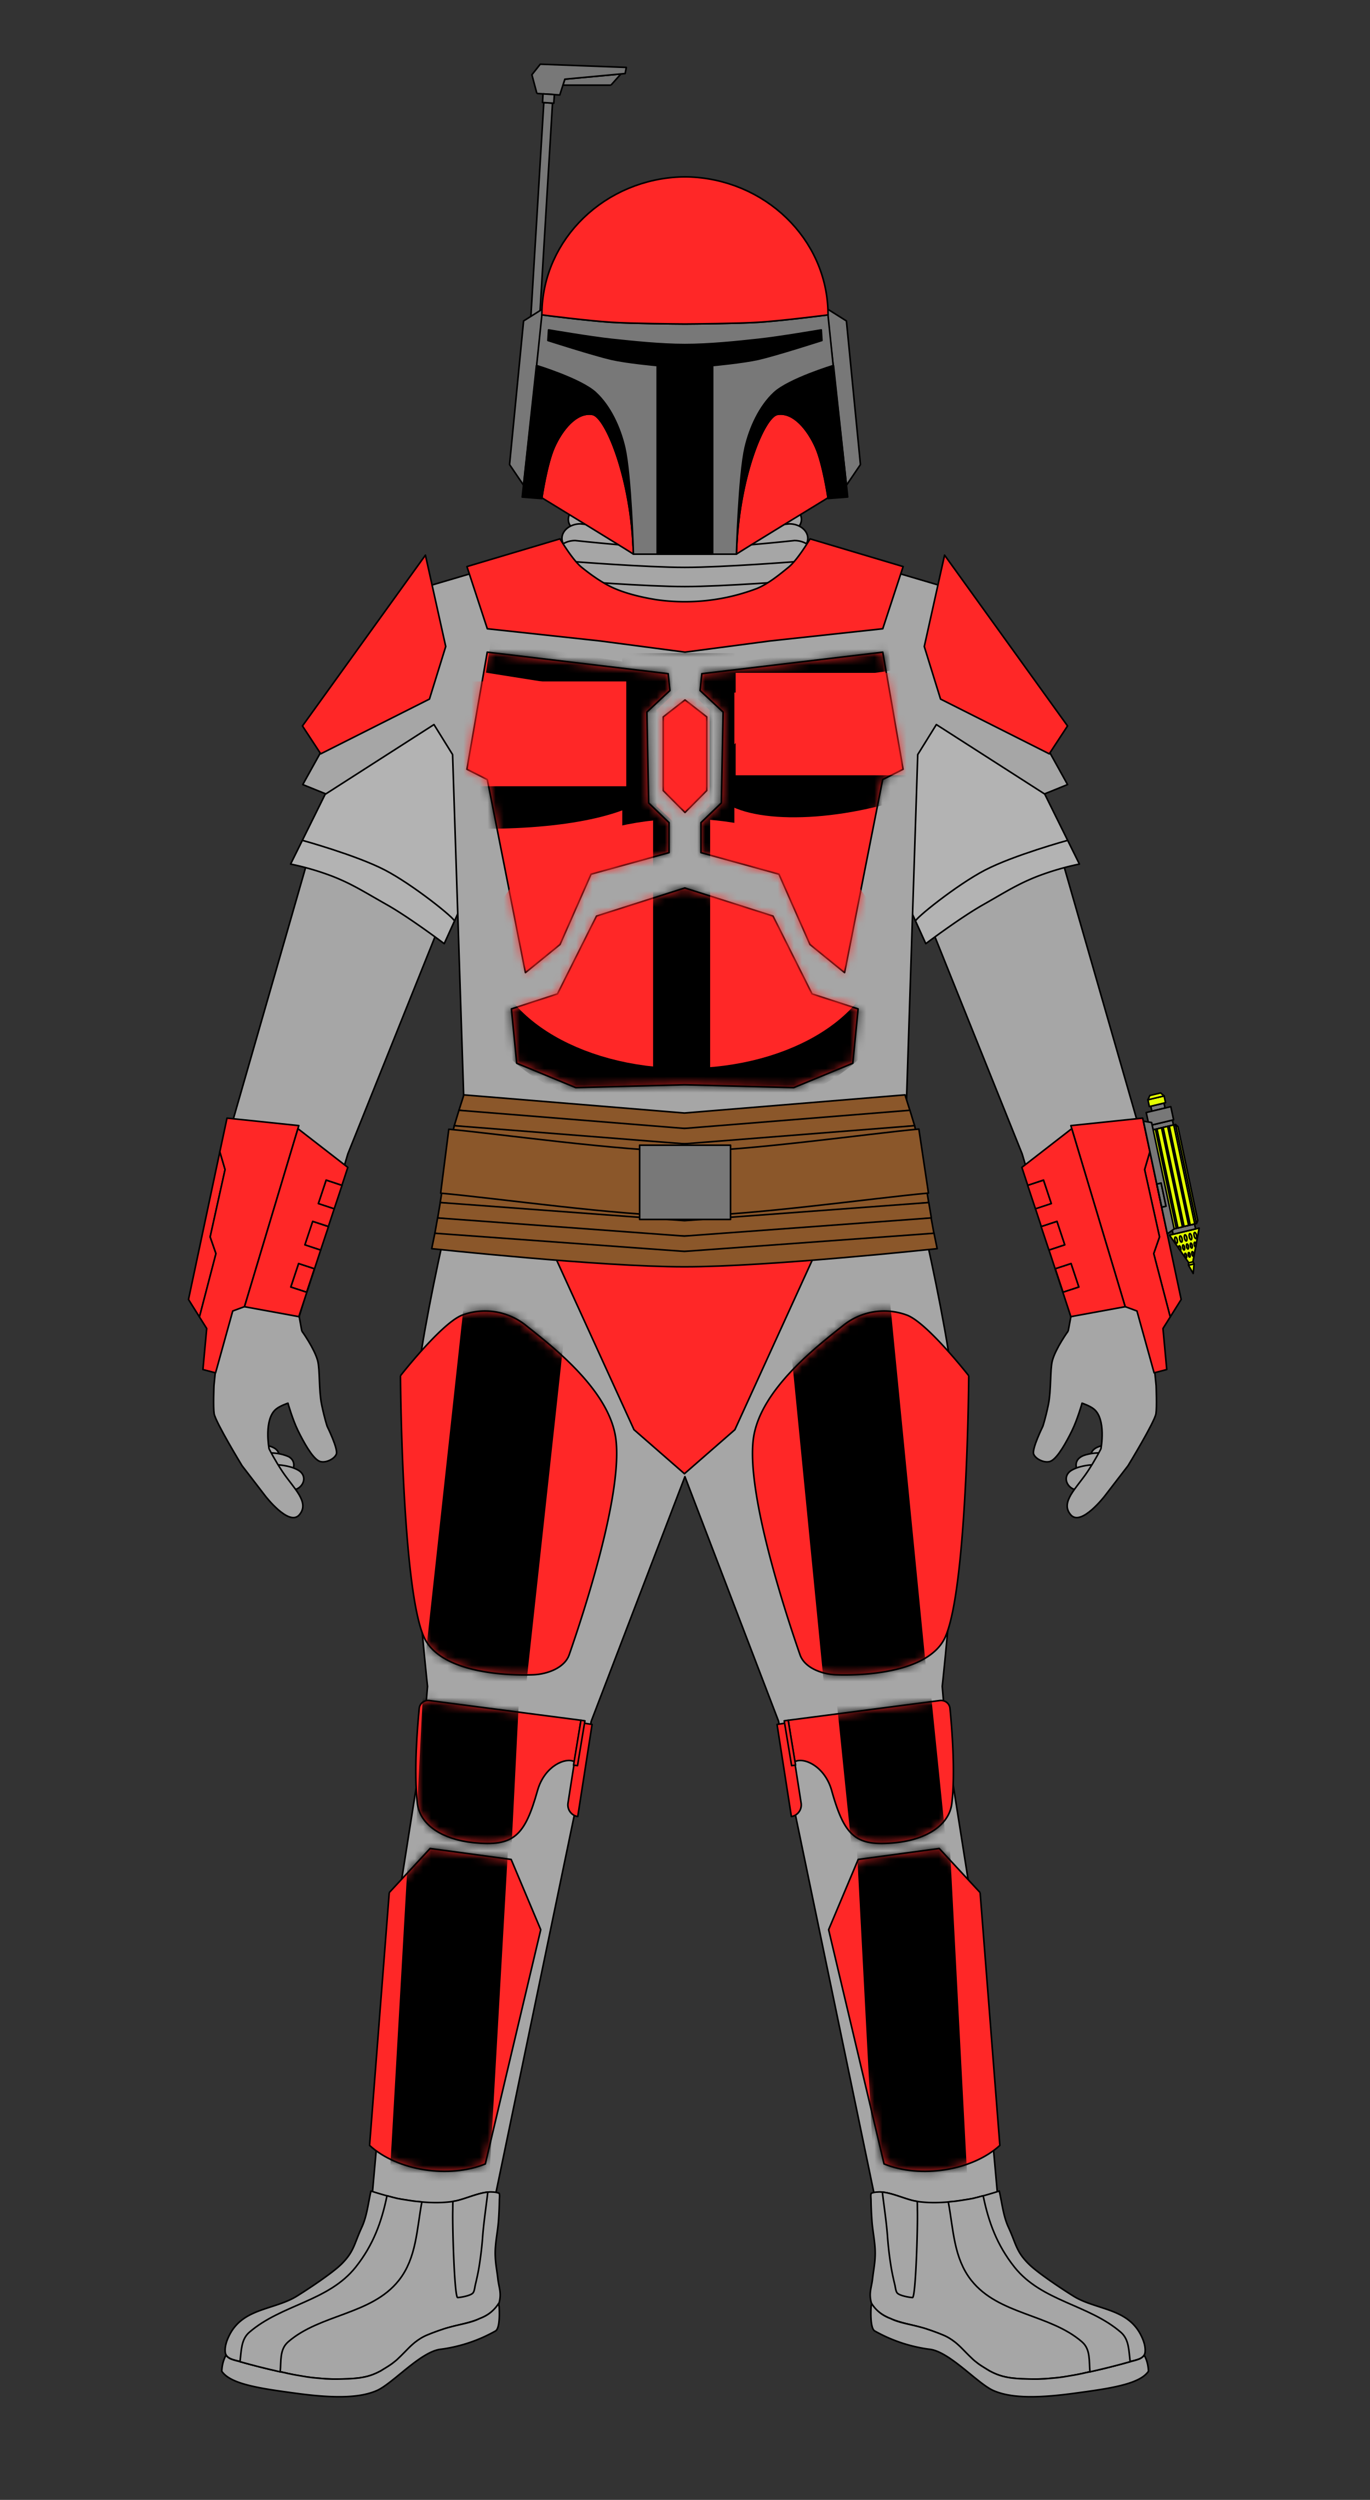 <?xml version='1.0' encoding='UTF-8'?>
<svg version="1.1" id="Male-Body" xmlns="http://www.w3.org/2000/svg" xmlns:serif="http://www.serif.com/" viewBox="0 -55 170 310" style="stroke-width: 0.2px; fill-rule: evenodd; stroke-linejoin: round;" width="510" height="930">
<rect x="0" y="-55" width="170" height="310" fill="#333333" stroke="none"/>
<style>
mask {
mask-type: alpha;
}
.decal {
stroke: none;
}
</style>
<defs id="Masks" stroke="none">
<mask id="HelmetsMask"> <use href="#Helmets"/> </mask>
<mask id="CollarMask"> <use href="#Collar"/> </mask>
<mask id="ShouldersMask"> <use href="#Shoulders"/> </mask>
<mask id="ChestMask"> <use href="#Chest"/> </mask>
<mask id="BicepsMask"> <use href="#Biceps"/> </mask>
<mask id="GauntletsMask"> <use href="#Gauntlets"/> </mask>
<mask id="WaistMask"> <use href="#Waist"/> </mask>
<mask id="GroinMask"> <use href="#Groin"/> </mask>
<mask id="ThighsMask"> <use href="#Thighs"/> </mask>
<mask id="KneesMask"> <use href="#Knees"/> </mask>
<mask id="ShinsMask"> <use href="#Shins"/> </mask>
<mask id="FootMask"> <use href="#Foot"/> </mask>
</defs>
<defs id="Decals"><path serif:id="Stripe 1" id="Stripe-1" d="M32.78 0h30.78v100H32.78z"/><g serif:id="Stripe 3" id="Stripe-3">
<path d="M34.61 0h30.78v100H34.61zM75.39 0h13.3v100h-13.3zM11.31 0h13.3v100h-13.3z"/>
</g><circle id="Circle" cx="50" cy="50" r="48.32"/><path serif:id="Beskar'ta" id="Beskar-ta" d="M48.63 2.75 29.88 18.87v62.27l18.75 16.12 18.75-16.12V18.87L48.63 2.75z"/></defs><g id="Main-Body" fill="white" stroke="black">
<g id="Extras_Back">
<g id="Back"><g id="NO-CAPES_Back" class="option"/>
</g>
</g>
<g id="Extras-BackDecals" mask="url(#BackMask)"/>
<g id="Suit">
<g id="Neck-Seal"><g id="Standard-Neck-Seal" class="option" fill="#A6A6A6">
<path d="M98.75 7.5c0-.9-.93-1.62-2.07-1.62 0 0-7.8.85-11.7.85s-11.7-.85-11.7-.85c-1.14 0-2.07.73-2.07 1.62s.93 1.62 2.07 1.62c0 0 7.8.85 11.7.85s11.7-.85 11.7-.85c1.15.01 2.07-.72 2.07-1.62z"/>
<path d="M99.45 9.4c0-.94-.97-1.71-2.17-1.71 0 0-8.2.9-12.29.9s-12.3-.89-12.3-.89c-1.2 0-2.17.76-2.17 1.71s.97 1.71 2.17 1.71c0 0 8.2.9 12.29.9s12.29-.9 12.29-.9c1.21-.01 2.18-.78 2.18-1.72z"/>
<path d="M100.24 11.76c0-.99-1.03-1.8-2.29-1.8 0 0-8.64.95-12.96.95s-12.97-.95-12.97-.95c-1.26 0-2.29.81-2.29 1.8s1.03 1.8 2.29 1.8c0 0 8.64.95 12.97.95s12.96-.95 12.96-.95c1.26 0 2.29-.81 2.29-1.8z"/>
<path d="M101 13.92c0-1.04-1.08-1.89-2.41-1.89 0 0-9.08.99-13.61.99s-13.61-.99-13.61-.99c-1.33 0-2.41.85-2.41 1.89s1.08 1.89 2.41 1.89c0 0 9.08.99 13.61.99s13.61-.99 13.61-.99c1.34 0 2.41-.85 2.41-1.89z"/>
<path d="M101.76 16.04c0-.79-1.13-1.43-2.52-1.43 0 0-9.51.75-14.26.75s-14.26-.75-14.26-.75c-1.39 0-2.52.64-2.52 1.43 0 .79 1.13 1.43 2.52 1.43 0 0 9.51.75 14.26.75s14.26-.75 14.26-.75c1.39 0 2.52-.64 2.52-1.43z"/>
<path d="M101.76 18.42c0-.79-1.13-1.43-2.52-1.43 0 0-9.51.75-14.26.75s-14.26-.75-14.26-.75c-1.39 0-2.52.64-2.52 1.43 0 .79 1.13 1.43 2.52 1.43 0 0 9.51 1.44 14.26 1.44s14.26-1.44 14.26-1.44c1.39-.01 2.52-.64 2.52-1.43z"/>
</g>
</g>
<path id="Flight-Suit" d="m73.36 158.45-1.49 8.72-11.03 53.11s-4.93 2.96-7.47 3.46c-2.53.5-7.73-.44-7.73-.44l3.85-43 2.9-18.36.66-7.82s-2.53-22.78-1.7-34.14c.82-11.36 6.66-34.01 6.66-34.01l26.98.58 26.97-.58s5.83 22.66 6.66 34.01c.83 11.36-1.7 34.14-1.7 34.14l.66 7.82 2.9 18.36 3.85 43s-5.32 1.19-7.85.69c-2.53-.5-7.34-3.71-7.34-3.71L98.1 167.16l-1.49-8.72-11.62-30.33-11.63 30.34zm56.05-115.12 11.98 41.65 1.04 21.47-9.55 1.83-6.05-20.21-13.65-33.95.69-15.55 2.31-3.72 13.23 8.48zm-88.82-.03 13.19-8.45 2.31 3.72.52 16.04-13.44 33.46-6.05 20.21-9.55-1.83 1.03-21.47L40.59 43.3z" fill="#A6A6A6"/>
<g id="Sleeves" class="toggle" fill="#B3B3B3">
<path d="m112.2 56.12 2.68 5.9s4.24-3.2 7.06-4.8 4.38-2.62 6.92-3.6a33.81 33.81 0 0 1 5.08-1.47l-6.07-12.25-5.79-9.67-11.58 5.14 1.7 20.75z"/>
<path d="M113.61 59.24c-.2-.24 5.08-4.5 8.61-6.34 3.53-1.84 10.25-3.69 10.25-3.69"/>
<path d="m57.8 56.12-2.68 5.9s-4.24-3.2-7.06-4.8c-2.82-1.59-4.38-2.62-6.92-3.6a33.81 33.81 0 0 0-5.08-1.47l6.07-12.25 5.79-9.67 11.58 5.14-1.7 20.75z"/>
<path d="M56.39 59.24c.2-.24-5.08-4.5-8.61-6.34-3.53-1.84-10.25-3.69-10.25-3.69"/>
</g>
</g>
<g id="Boots"><g id="Basic_Boots" class="option">
<path id="Main_Basic-Boot" d="M109.1 216.81c1.46.01 3.24.93 4.53 1.15 1.38.23 2.88.21 4.34.07l.59-.06h.02l.07-.01.19-.03.3-.04.12-.02 1.01-.16.53-.1.11-.03.04-.01.08-.02.36-.09.32-.09.05-.01c1.12-.3 2.24-.66 2.24-.66.33 1.45.5 3.11 1.12 4.46.99 2.13.95 3.05 2.61 4.66 1.14 1.1 4.08 3.05 5.44 3.89.57.36 1.19.63 1.81.86l.06.02c2.5.93 5.2 1.28 6.56 4.03.3.6.55 1.32.5 2-.06.87-1.02.99-1.76 1.2-1.84.52-3.43.92-5.56 1.39a28 28 0 0 1-7.1.81c-1.84-.05-3.41-.13-5.03-1.1-.65-.39-1.32-.79-1.89-1.3-1.27-1.15-2.09-2.36-3.71-3.04-1.18-.5-2.39-.91-3.63-1.2-1.76-.42-4.34-1-5.28-2.74-.37-1.3.01-1.94.13-3.06l.06-.48c.1-.73.23-1.48.26-2.26.08-1.51-.3-3.01-.4-4.51-.06-.85-.1-1.71-.11-2.56 0-.14-.08-.75.06-.8.19-.08.4-.12.62-.14l.34-.02zm-48.17 0c-1.46.01-3.24.93-4.53 1.15-1.38.23-2.88.21-4.34.07l-.59-.06h-.02l-.07-.01-.19-.03-.3-.04-.12-.02-1.01-.16-.53-.1-.11-.03-.04-.01-.08-.02-.36-.09-.32-.09-.05-.01c-1.12-.3-2.24-.66-2.24-.66-.33 1.45-.5 3.11-1.12 4.46-.99 2.13-.95 3.05-2.6 4.66-1.14 1.1-4.08 3.05-5.44 3.89-.57.36-1.19.63-1.81.86l-.06.02c-2.5.93-5.2 1.28-6.56 4.03-.3.6-.55 1.32-.5 2 .06.87 1.02.99 1.76 1.2 1.84.52 3.43.92 5.56 1.39a28 28 0 0 0 7.1.81c1.84-.05 3.41-.13 5.03-1.1.65-.39 1.32-.79 1.89-1.3 1.27-1.15 2.09-2.36 3.72-3.04 1.18-.5 2.39-.91 3.63-1.2 1.76-.42 4.33-1 5.28-2.74.37-1.3-.01-1.94-.13-3.06l-.06-.48c-.1-.73-.23-1.48-.26-2.26-.08-1.51.3-3.01.4-4.51.06-.85.1-1.71.11-2.56 0-.14.08-.75-.06-.8-.19-.08-.4-.12-.62-.14l-.36-.02z" fill="#A6A6A6"/>
<path id="Bottom_Basic-Boot" d="M108.15 230.64a4.54 4.54 0 0 0 2.33 1.86c.89.45 1.95.64 2.96.88l.41.1.6.16.18.05.1.03.19.06.08.03.33.11.12.04.06.02.5.18.11.04.45.17.12.05.27.11.12.05c.27.11.51.24.74.38l.03.02.05.03.21.14.05.03.04.03.2.15.06.04.09.07c.28.23.54.47.8.73l.07.07.42.43.45.45.48.46.06.05.15.13.03.02.25.2.17.13.03.02.22.15.09.06.33.21.23.14.09.06.25.15.11.07.08.04.08.04.34.17.16.07.05.02c.34.15.68.26 1.02.35l.06.01.08.02.07.02.21.04.16.03.13.02.04.01.11.02.18.02.26.03a13.2 13.2 0 0 0 .72.06l.36.02h.11l.7.02.46.01h.63l.83-.03.12-.01.11-.01.1-.01 1.21-.11.11-.01.3-.04.13-.02.11-.01.25-.04 1.06-.18.24-.04.1-.02.11-.02.11-.02.11-.02.08-.02.26-.05.11-.02.3-.07.26-.06h.03l1.58-.36.19-.04.42-.1.17-.04.08-.02.58-.15.35-.09 1-.26.15-.04.17-.04.06-.02.79-.22.06-.02.09-.02.28-.07.09-.03.14-.04.06-.02.11-.04.1-.03.04-.02.05-.02.03-.01.05-.02.05-.03.02-.01.05-.03.06-.04.06-.04.05-.04a1 1 0 0 0 .22-.24s.49.73.53 1.99c-1.1 1.59-4.6 2.12-9.43 2.76-4.8.64-7.76.51-9.77-.35s-5.53-4.94-8.05-5.15a18.79 18.79 0 0 1-6.72-2.26c-.64-.37-.45-3-.45-3l.06-.41zm-46.28 0a4.54 4.54 0 0 1-2.33 1.86c-.89.45-1.95.64-2.95.88l-.41.1-.6.16a1.2 1.2 0 0 1-.18.05l-.1.03-.19.06a.69.69 0 0 0-.08.03l-.33.11-.12.04-.06.02-.5.18-.11.04-.45.17-.12.05-.27.11-.12.05c-.27.11-.51.24-.74.38l-.03.02-.05.03-.21.14-.05.03-.04.03-.2.15-.06.04-.09.07c-.28.23-.54.47-.8.73l-.07.07-.42.43-.45.45-.48.46-.06.05-.15.13-.03.02-.25.2-.17.13-.03.02-.22.15-.09.06-.33.21-.23.14-.1.06-.24.15-.11.07-.08.04-.08.04-.34.17-.16.07-.05.02c-.34.15-.67.26-1.02.35l-.06.01-.08.02-.07.02-.21.04-.16.03-.13.02-.04.01-.11.02a1.1 1.1 0 0 1-.18.02l-.26.03-.07.01-.65.05-.36.02h-.1l-.7.02-.46.01h-.63l-.83-.03-.12-.01-.11-.01-.1-.01-1.21-.11-.11-.01-.3-.04-.13-.02-.11-.01-.25-.04-1.06-.18-.24-.04-.1-.02-.11-.02-.11-.02-.11-.02-.08-.02-.26-.05-.11-.02-.3-.07-.26-.06h-.03l-1.58-.36-.19-.04-.42-.1-.17-.04-.08-.02-.58-.15-.35-.09-1-.26-.15-.04-.17-.04-.06-.02-.79-.22-.06-.02-.09-.02-.28-.07-.09-.03-.15-.04-.06-.02-.11-.04-.1-.03-.04-.02-.05-.02-.03-.01-.05-.02-.05-.03-.02-.01-.05-.03-.06-.04-.06-.04-.05-.04a1 1 0 0 1-.22-.24s-.49.73-.53 1.99c1.1 1.59 4.6 2.12 9.43 2.76 4.8.64 7.76.51 9.77-.35s5.53-4.94 8.05-5.15a18.86 18.86 0 0 0 6.72-2.26c.64-.37.45-3 .45-3l-.07-.41z" fill="#A6A6A6"/>
<path id="Top_Basic-Boot" d="M122 217.29c.67 3.26 1.7 6.09 3.88 8.84 3.4 4.27 9.2 4.62 13.21 8.09 1.03.89.98 2.32 1.15 3.64-1.66.47-3.13.84-4.99 1.26-.13-1.31.1-2.78-.99-3.72-4.01-3.47-10.32-3.34-13.72-7.61-2.22-2.79-2.23-6.39-2.87-9.74l.3-.03.59-.06h.02l.07-.01.19-.03.3-.04.12-.02 1.01-.16.53-.1.11-.03.04-.01.08-.02.36-.09.32-.09.05-.01.24-.06zm-73.98 0c-.67 3.26-1.7 6.09-3.88 8.84-3.4 4.27-9.2 4.62-13.21 8.09-1.03.89-.98 2.32-1.15 3.64 1.66.47 3.13.84 4.99 1.26.13-1.31-.1-2.78.99-3.72 4.01-3.47 10.32-3.34 13.72-7.61 2.22-2.79 2.23-6.39 2.87-9.74l-.3-.03-.59-.06h-.02l-.07-.01-.19-.03-.3-.04-.12-.02-1.01-.16-.53-.1-.11-.03-.04-.01-.08-.02-.36-.09-.32-.09-.05-.01-.24-.06z" fill="#A6A6A6"/>
<path id="Side_Basic-Boot" d="M109.49 216.83c1.38.15 2.96.92 4.14 1.12l.19.03c.02.41.01.82.02 1.18.05 2.04-.21 10.76-.61 10.75-.4-.02-1.58-.23-1.88-.55-.2-.21-.24-.71-.3-.98-.21-.87-.4-1.73-.53-2.61a42.83 42.83 0 0 1-.4-3.55c-.14-1.8-.42-3.6-.63-5.39zm-48.96 0c-1.38.15-2.96.92-4.14 1.12l-.19.03c-.02.41-.01.82-.02 1.18-.05 2.04.21 10.76.61 10.75.4-.02 1.58-.23 1.88-.55.2-.21.24-.71.3-.98.21-.87.4-1.73.53-2.61.18-1.19.32-2.36.4-3.55.15-1.8.42-3.6.63-5.39z" fill="#A6A6A6"/>
</g>
</g>
<g id="Gloves">
<g id="Left-Glove"><g id="Basic_Left_Glove" class="option" fill="#A6A6A6">
<path d="M138.6 124.11a5.98 5.98 0 0 0-1.58.1c-.36.08-.72.16-1.04.35-.99.57-.72 1.81.16 2.28 1.03.55 2.66.01 3.13-1.05.19-.44-.41-1.26-.67-1.68"/>
<path d="M136.79 125.19a5.68 5.68 0 0 0-1.59.1c-.36.08-.72.16-1.04.35-.99.57-.72 1.81.16 2.28 1.03.55 2.66.01 3.13-1.05.2-.44-.4-1.26-.66-1.68"/>
<path d="M135.49 126.65a7.5 7.5 0 0 0-1.7.31c-.35.12-.69.26-.99.48-.9.7-.47 1.89.47 2.24 1.1.41 2.64-.35 2.96-1.46.13-.46-.74-1.57-.74-1.57z"/>
<path d="M132.55 110.05s-1.56 2.15-1.97 3.69c-.29 1.09-.13 3.68-.49 5.43-.36 1.74-.69 2.71-.69 2.71s-1.38 2.79-1.14 3.43c.24.64 1.45 1.21 2.15.87.86-.42 1.93-2.39 2.61-3.77.69-1.41 1.25-3.41 1.25-3.41s.95.32 1.43.7c1.61 1.24.91 4.96.91 4.96s-.66 1.33-1.66 2.83c-1.36 2.05-3.46 3.81-2.07 5.37 1.29 1.46 4.22-2.37 4.22-2.37l2.87-3.73s3.3-5.41 3.47-6.46c.13-.8.02-3.47.02-3.47l-1.03-10.37-5.24.44-4.31 1.39-.33 1.76"/>
</g>
</g>
<g id="Right-Glove"><g id="Basic_Right_Glove" class="option" fill="#A6A6A6">
<path d="M31.4 124.11a5.98 5.98 0 0 1 1.58.1c.36.08.72.16 1.04.35.99.57.72 1.81-.16 2.28-1.03.55-2.66.01-3.13-1.05-.2-.44.41-1.26.67-1.68"/>
<path d="M33.21 125.19a5.59 5.59 0 0 1 2.62.45c.99.57.72 1.81-.16 2.28-1.03.55-2.66.01-3.13-1.05-.19-.44.41-1.26.67-1.68"/>
<path d="M34.51 126.65a7.5 7.5 0 0 1 1.7.31c.35.12.69.26.99.48.9.7.47 1.89-.47 2.24-1.1.41-2.64-.35-2.96-1.46-.13-.46.74-1.57.74-1.57z"/>
<path d="M37.45 110.05s1.56 2.15 1.97 3.69c.29 1.09.13 3.68.49 5.43.36 1.74.69 2.71.69 2.71s1.38 2.79 1.14 3.43c-.24.64-1.45 1.21-2.15.87-.86-.42-1.93-2.39-2.61-3.77-.69-1.41-1.25-3.41-1.25-3.41s-.95.32-1.43.7c-1.61 1.24-.91 4.96-.91 4.96s.66 1.33 1.66 2.83c1.36 2.05 3.46 3.81 2.08 5.37-1.29 1.46-4.22-2.37-4.22-2.37l-2.87-3.73s-3.3-5.41-3.47-6.46c-.13-.8-.02-3.47-.02-3.47l1.03-10.37 5.24.44 4.31 1.39.32 1.76"/>
</g>
</g>
</g>
<g id="Biceps">
<g id="Left-Biceps">
<g id="None_Biceps_Left" class="option"/></g>
<g id="Right-Biceps">
<g id="None_Biceps_Right" class="option"/></g>
</g>
<g id="BicepsDecals" mask="url(#BicepsMask)"/>
<path id="Vest" d="M85 20.92c8.5-.01 15.43-4.3 15.63-8.01l.15.02 18.38 5.42 13.31 23.94-2.86 1.16-13.42-8.6-2.31 3.72-1.54 47.4s-8.72 4.71-13.53 5.35c-3.44.45-8.63.68-13.79.67-5.16.01-10.35-.22-13.79-.67-4.81-.63-13.53-5.35-13.53-5.35l-1.54-47.4-2.31-3.72-13.42 8.6-2.86-1.16 13.31-23.94 18.38-5.42.15-.02c.16 3.71 7.09 8.01 15.59 8.01" fill="#A6A6A6"/>
<g id="SuitDecals" mask="url(#SuitMask)"/>
<g class="swappable" id="Chest"><g id="Chest_Classic">
<g id="Abdomen_Classic">
<path id="Abdomen-Plate_Classic" d="m71.44 79.87-7.32-3.02-.66-6.74 5.72-1.86 4.84-9.65 10.95-3.49 10.95 3.49 4.84 9.65 5.72 1.86-.66 6.74-7.32 3.02-13.54-.35-13.52.35z" fill="#FF2727"/>
<path id="Trauma-Plate_Abdomen_Classic" class="toggle" style="display:none" d="m94.77 59.94-9.79-3.12-9.79 3.12-4.53 9.03c-.2.39-.54.69-.96.82l-4.47 1.45.44 4.47 6.09 2.51 13.18-.34h.09l13.18.34 6.09-2.51.44-4.47-4.47-1.45a1.66 1.66 0 0 1-.96-.82l-4.54-9.03z"/>
</g>
<g id="Iron-Heart_Classic">
<path id="Heart_Classic" d="M82.3 43.04V33.9l2.7-2.1 2.7 2.1v9.13L85 45.75l-2.7-2.71z" fill="#FF2727"/><path id="Center_Heart_Classic" class="option" d="M84.07 35.31h1.87v6.25h-1.87z"/>
</g>
<g id="Left-Chest_Classic">
<path id="Chest_Left_Classic" d="m109.54 25.87-22.45 2.67-.22 2.09 2.86 2.67-.22 11.27-2.53 2.44v3.72l9.68 2.67 3.85 8.72 4.29 3.49 4.73-23.94 2.53-1.28-2.52-14.52z" fill="#FF2727"/>
<path id="Trauma-Plating_Left-Chest_Classic" class="toggle" style="display:none" d="m88.58 30.03.01-.07 19.7-2.35 2.07 11.91-2.18 1.1-4.37 22.12-1.95-1.59-4-9.05-9.25-2.55v-1.86l2.52-2.43.25-12.62-2.8-2.61z"/>
</g>
<g id="Right-Chest_Classic">
<path id="Chest_Right_Classic" d="m60.46 25.87 22.45 2.67.22 2.09-2.86 2.67.22 11.27 2.53 2.44v3.72l-9.68 2.67-3.85 8.72-4.29 3.49-4.73-23.94-2.53-1.28 2.52-14.52z" fill="#FF2727"/>
<path id="Trauma-Plating_Right-Chest_Classic" class="toggle" style="display:none" d="m81.47 30.03-.01-.07-19.7-2.35-2.08 11.91 2.18 1.1 4.37 22.12 1.95-1.59 4-9.05 9.25-2.55v-1.86l-2.52-2.43-.25-12.62 2.81-2.61z"/>
</g>
<g id="Neck-Armor_Classic">
<path id="Neck-Plate_Classic" d="m74.44 24.48-13.97-1.51-2.53-7.71 11.55-3.44s1.53 2.58 2.64 3.49c1.14.93 2.66 2.02 4.08 2.64 1.56.68 3.46 1.13 5.27 1.42a25.15 25.15 0 0 0 12.51-1.42c1.43-.62 2.75-1.71 3.89-2.64 1.11-.91 2.64-3.49 2.64-3.49l11.55 3.44-2.53 7.71-13.97 1.51L85 25.87l-10.56-1.39z" fill="#FF2727"/>
<path id="Trauma-Plates_Neck_Classic" class="toggle" style="display:none" d="m82.99 24.39-8.55-1.13-12.86-2.43-1.51-4.61 8.22-2.45s2.42 2.53 3.53 3.44c1.14.93 2.97 1.71 4.4 2.33A22.56 22.56 0 0 0 83 21.13v3.26zm4.02-3.26a24.8 24.8 0 0 0 6.98-1.59 20.74 20.74 0 0 0 4.39-2.52c1.11-.91 2.88-3.39 2.88-3.39l8.68 2.59-1.52 4.64-12.86 2.41-8.55 1.13v-3.27z"/>
</g>
</g></g>
<g id="ChestDecals" mask="url(#ChestMask)"><use class="decal" href="#Stripe-1" id="Stripe-1__13" serif:id="Stripe 1" fill="#000000" transform="translate(85, 40) rotate(-0) scale(0.452, 0.28) translate(-50, -50)"/><use class="decal" href="#Stripe-1" id="Stripe-1__19" serif:id="Stripe 1" fill="#000000" transform="translate(72, 28) rotate(-81) scale(0.13, 0.23) translate(-50, -50)"/><use class="decal" href="#Stripe-1" id="Stripe-1__20" serif:id="Stripe 1" fill="#000000" transform="translate(100, 28) rotate(82) scale(0.12, 0.21) translate(-50, -50)"/><use class="decal" href="#Circle" id="Circle__21" fill="#000000" transform="translate(85, 68) rotate(0) scale(0.53, 0.32) translate(-50, -50)"/><use class="decal" href="#Circle" id="Circle__22" fill="#FF2727" transform="translate(85, 62) rotate(0) scale(0.5, 0.32) translate(-50, -50)"/><use class="decal" href="#Stripe-1" id="Stripe-1__12" serif:id="Stripe 1" fill="#000000" transform="translate(85, 62) rotate(0) scale(0.23, 0.38) translate(-50, -50)"/><use class="decal" href="#Circle" id="Circle__25" fill="#000000" transform="translate(106.925, 38.026) rotate(-13.399) scale(0.395, 0.15) translate(-50, -50)"/><use class="decal" href="#Stripe-1" id="Stripe-1__26" serif:id="Stripe 1" fill="#FF2727" transform="translate(104.151, 34.789) rotate(0) scale(0.747, 0.127) translate(-50, -50)"/><use class="decal" href="#Circle" id="Circle__27" fill="#000000" transform="translate(51.209, 38.026) rotate(5.742) scale(0.645, 0.192) translate(-50, -50)"/><use class="decal" href="#Stripe-1" id="Stripe-1__28" serif:id="Stripe 1" fill="#FF2727" transform="translate(67, 36) rotate(0) scale(0.79, 0.13) translate(-50, -50)"/><use class="decal" href="#Beskar-ta" id="Beskar-ta__18" serif:id="Beskar'ta" fill="#FF2727" transform="translate(85, 39) rotate(0) scale(0.176, 0.191) translate(-50, -50)"/></g>
<g id="Chest-Attachments"><g id="No-Device_Accessories_Chest" class="option"/>
</g>
<g id="Collar"><g id="None_Collar" class="option"/>
</g>
<g id="CollarDecals" mask="url(#CollarMask)"/>
<g id="Helmets" class="swappable" transform="translate(45,-62)"><g id="Helmet_Classic">
<g id="Left-Earcap_Classic" class="toggle"><path id="Ear-Cap_Left_Classic" d="m60.03 67.18 1.74-2.57-1.74-17.81-2.43-1.53 2.43 21.91z" fill="#787878"/>
</g>
<g id="Right-Earcap_Classic" class="toggle"><g id="Range-Finder_Right_Classic" class="option" style="">
<path id="Shaft_Right_Range-Finder_Classic" d="m22.48 19.72 1.08.07-1.61 26.85h-1.1l1.63-26.92z" fill="#787878"/>
<path id="Finder_Right_Range-Finder_Classic" d="M30.81 17.56h-5.96l.24-.74 6.96-.65-1.24 1.39" fill="#787878"/>
<g id="Cover_Right_Range-Finder_Classic" fill="#787878">
<path d="m21.62 18.59 2.84.19.63-1.96 7.48-.7.15-.76-10.68-.4L21 16.27l.62 2.32"/>
<path d="m22.38 18.64 1.41.09-.07 1.07-1.4-.09.06-1.07"/>
</g>
</g>
<path id="Ear-Cap_Right_Classic" d="m19.97 67.18-1.74-2.57 1.74-17.81 2.43-1.53-2.43 21.91z" fill="#787878"/>
</g>
<g id="Helmet_Pieces_Classic">
<g id="Face_Classic" fill="#FF2727">
<path d="M22.24 68.73s.61-4.18 1.53-6.26c.94-2.11 2.73-4.44 4.76-4.08 1.62.29 4.83 7.94 5.07 17.33-.16-.15-11.36-6.99-11.36-6.99zM57.74 68.73s-.61-4.18-1.53-6.26c-.94-2.11-2.73-4.44-4.76-4.08-1.62.29-4.84 7.94-5.07 17.33.15-.15 11.36-6.99 11.36-6.99z"/>
</g>
<g id="Cheeks_Classic" fill="#000000">
<path d="M22.24 68.73v.1l-2.44-.19 1.76-16.29c.61.19 5.65 1.77 7.36 3.35 1.82 1.69 3.01 4.31 3.59 6.77.63 2.68.95 9.62 1.05 12.23-.43-8.92-3.47-16.03-5.03-16.31-2.03-.36-3.82 1.97-4.76 4.08-.92 2.08-1.53 6.26-1.53 6.26zM46.42 74.7c.1-2.61.43-9.55 1.06-12.23.58-2.46 1.77-5.08 3.59-6.77 1.68-1.57 6.63-3.12 7.36-3.35l1.76 16.28-2.44.19v-.1s-.61-4.18-1.53-6.26c-.94-2.11-2.73-4.44-4.76-4.08-1.58.29-4.61 7.4-5.04 16.32z"/>
</g>
<path id="Eyes_Classic" d="M46.38 75.72H33.6s-.31-9.91-1.09-13.25c-.58-2.46-1.77-5.08-3.59-6.77-1.82-1.69-7.33-3.37-7.33-3.37l.65-6.29s5.69.74 8.55.92c2.69.17 8.13.21 9.2.22 1.07-.01 6.51-.05 9.2-.22 2.86-.18 8.55-.92 8.55-.92l.65 6.29s-5.51 1.68-7.33 3.37c-1.82 1.69-3.01 4.31-3.59 6.77-.78 3.33-1.09 13.23-1.09 13.25z" fill="#787878"/>
<g fill="#000000" id="Visors_Classic"><path fill="#000000" id="Basic_Visor_Classic" class="option" d="M43.42 75.72h-6.87V52.33s-3.82-.35-5.67-.78c-2.26-.52-7.89-2.33-7.89-2.33l.08-1.31s5.19.89 7.81 1.17c2.57.27 6.07.65 9.11.65s6.54-.37 9.11-.65c2.62-.28 7.81-1.17 7.81-1.17l.08 1.31s-5.63 1.81-7.89 2.33c-1.86.42-5.67.78-5.67.78v23.39z"/>
</g>
<path id="Dome_Classic" d="M22.24 46.05v-.12c.06-9.28 7.88-16.81 17.57-17h.38c9.69.19 17.5 7.72 17.56 17v.12c-.75.1-5.9.74-8.55.91-2.69.17-8.13.21-9.2.22-1.07-.01-6.51-.05-9.2-.22-2.66-.17-7.81-.81-8.56-.91z" fill="#FF2727"/>
</g>
</g></g>
<g id="HelmetsDecals" mask="url(#HelmetsMask)"><use class="decal" href="#Stripe-3" id="Stripe-3__1" serif:id="Stripe 3" fill="#000000" transform="translate(84.714, -41.172) rotate(0) scale(0.296, 0.533) translate(-50, -50)"/></g>
<g id="Shoulders">
<g id="Left-Shoulder"><g id="Classic_Shoulder_Left" class="option">
<path id="Main_Shoulder_Classic_Left" d="m117.21 13.84-2.52 11.33 2.02 6.52 13.49 6.79 2.27-3.46-15.26-21.18z" fill="#FF2727"/>
<path id="Trauma-Plates_Shoulder_Classic_Left" class="toggle" style="display:none" d="m116.44 25.1 1.67 5.41 11.49 5.78 1.94-2.96-12.93-17.99-2.17 9.76z"/>
</g>
</g>
<g id="Right-Shoulder"><g id="Classic_Shoulder_Right" class="option">
<path id="Main_Shoulder_Classic_Right" d="m52.79 13.84 2.52 11.33-2.02 6.52-13.49 6.79-2.27-3.46 15.26-21.18z" fill="#FF2727"/>
<path id="Trauma-Plates_Shoulder_Classic_Right" class="toggle" style="display:none" d="m53.56 25.1-1.67 5.41-11.49 5.78-1.94-2.96 12.93-17.99 2.17 9.76z"/>
</g>
</g>
</g>
<g id="ShouldersDecals" mask="url(#ShouldersMask)"/>
<g id="Gauntlets">
<g id="Left-Gauntlets"><g id="Basic_Gauntlet_Left" class="option">
<path id="Top-2_Basic_Gauntlet_Left" d="m145.21 108.31 1.36-2.17-3.89-18.32-.65 2.21 1.85 8.35-.72 2.07 2.05 7.86z" fill="#FF2727"/>
<path id="Top-1_Basic_Gauntlet_Left" d="m142.68 87.82-.65 2.21 1.85 8.35-.72 2.07 2.05 7.86-.9 1.43.47 5.09-1.57.41-2.13-7.67-1.46-.54-6.74-22.45 8.91-.93.89 4.17z" fill="#FF2727"/>
<path id="Accent-Bottom_Basic_Gauntlet_Left" d="m129.49 91.34-1.97.65.97 2.92 1.97-.65-.97-2.92zm1.67 5.11-1.97.65.97 2.92 1.97-.65-.97-2.92zm1.75 5.23-1.97.65.97 2.92 1.97-.65-.97-2.92z" fill="#FF2727"/>
<path id="Bottom_Basic_Gauntlet_Left" d="m127.53 91.98-.73-2.22 6.19-4.8 6.63 22.08-6.74 1.23-2.71-8.25 1.96-.65-.97-2.92-1.95.64-.72-2.19 1.97-.65-.97-2.92-1.96.65zm5.38 9.7-1.98.65.96 2.92 1.99-.65-.97-2.92z" fill="#FF2727"/><g id="Missle_Attachment_Basic_Gauntlet_Left" class="option">
<g id="Head_Missle_Attachment_Basic_Gauntlet_Left" fill="#E4FF00">
<path d="m147.9 102.14-2.78-3.97 3.68-.88-.9 4.85z"/>
<path d="M146.45 98.26c.08-.02.18.14.23.35.04.21.02.4-.06.42-.08.02-.18-.14-.23-.35-.05-.21-.02-.4.06-.42zm.36 1.12c.06-.01.15.11.18.28.04.17.01.32-.05.34-.06.01-.15-.11-.18-.28-.04-.17-.02-.33.05-.34zm.26 1.04c.06-.01.13.1.17.26.03.16.01.3-.05.31-.06.01-.13-.1-.17-.26-.03-.16-.01-.3.05-.31zm-1.22-2.02c.08-.02.18.14.23.35.04.21.02.4-.06.42-.08.02-.18-.14-.23-.35-.05-.21-.02-.4.06-.42zm2.39-.57c.08-.02.18.14.23.35.05.22.02.4-.06.42-.08.02-.18-.14-.23-.35-.05-.21-.03-.4.06-.42zm-.6.14c.08-.02.18.14.23.35.05.21.02.4-.06.42-.08.02-.18-.14-.23-.35-.05-.21-.02-.4.06-.42zm.12 1.18c.06-.01.15.11.18.28.04.17.01.32-.05.34-.07.02-.15-.11-.18-.28-.03-.17-.01-.32.05-.34zm.19 1.06c.06-.01.13.1.17.26.03.16.01.3-.05.31-.06.01-.13-.1-.17-.26-.03-.16-.01-.3.05-.31zm-.91-2.09c.08-.02.18.14.23.35.04.21.02.4-.06.42-.08.02-.18-.14-.23-.35-.05-.22-.02-.4.06-.42zm.25 1.14c.07-.01.15.11.18.28.04.17.01.32-.05.34-.06.01-.15-.11-.18-.28-.04-.17-.02-.32.05-.34zm.22 1.06c.06-.01.13.1.17.26.03.16.01.3-.05.31-.06.01-.14-.1-.17-.26s-.01-.3.05-.31zm.85-.66c-.06-.01-.13-.13-.17-.28-.04-.17-.01-.32.05-.34.06-.02.14.11.18.27l-.06.35zm-2.08.16c-.03-.17-.01-.31.05-.33.07-.02.15.11.18.28.03.16.02.3-.04.33l-.19-.28z"/>
</g>
<g id="Main_Missle_Attachment_Basic_Gauntlet_Left" fill="#787878">
<path d="m148.22 96.78-2.78.66.13.61 2.79-.66-.14-.61zm-2.73-12.88-2.79.66.13.61 2.78-.66-.12-.61zm-1.05-2.11-1.64.39.13.61 1.64-.39-.13-.61z"/>
<path d="m145.28 82.23-3.05.73.35 1.63 3.05-.73-.35-1.63zm.59 2.22-3.29.78 2.6 12.27 3.29-.78-2.6-12.27z"/>
<path d="m144.08 91.7-.54.13.61 2.88.54-.13-.61-2.88z"/>
</g>
<g id="Accent_Missle_Attachment_Basic_Gauntlet_Left" fill="#E4FF00">
<path d="m148.06 102.92-.58-1.02.69-.16-.11 1.18zm-.02-1.45-.55.13-.01.29.69-.16-.13-.26zm-3.59-20.58-2.01.48.18.85 2.01-.48-.18-.85z"/>
<path d="m144.02 80.53-1.34.32-.24.53 2.01-.48-.43-.37zm.87 4.15-.56.13 2.6 12.27.56-.13-2.6-12.27zm-.76.18-.56.14 2.6 12.27.56-.13-2.6-12.28zm2.04-.15-.29-.26 2.6 12.27.15-.37-2.46-11.64zm-.52-.21-.56.13 2.6 12.27.56-.13-2.6-12.27zm-2.28.54-.35.08 2.6 12.27.34-.08-2.59-12.27z"/>
</g>
<path id="Base_Missle_Attachment_Basic_Gauntlet_Left" d="m142.9 84.2-1.01-.17L144.85 98l.85-.61-2.8-13.19zm1.18 7.5-.54.13.61 2.88.54-.13-.61-2.88z" fill="#787878"/>
</g></g>
</g>
<g id="Right-Gauntlets"><g id="Basic_Gauntlet_Right" class="option">
<path id="Top-2_Basic_Gauntlet_Right" d="m24.75 108.31-1.36-2.17 3.89-18.32.65 2.21-1.85 8.35.72 2.07-2.05 7.86z" fill="#FF2727"/>
<path id="Top-1_Basic_Gauntlet_Right" d="m27.28 87.82.65 2.21-1.85 8.35.72 2.07-2.05 7.86.9 1.43-.47 5.09 1.57.41 2.13-7.67 1.46-.54 6.74-22.45-8.91-.93-.89 4.17z" fill="#FF2727"/>
<path id="Accent-Bottom_Basic_Gauntlet_Right" d="m40.47 91.34 1.97.65-.97 2.92-1.97-.65.97-2.92zm-1.68 5.11 1.97.65-.97 2.92-1.97-.65.97-2.92zm-1.74 5.23 1.97.65-.97 2.92-1.97-.65.97-2.92z" fill="#FF2727"/>
<path id="Bottom_Basic_Gauntlet_Right" d="m42.43 91.98.73-2.22-6.19-4.8-6.63 22.08 6.74 1.23 2.71-8.25-1.96-.65.97-2.92 1.95.64.72-2.19-1.97-.65.97-2.92 1.96.65zm-5.38 9.7 1.98.65-.96 2.92-1.99-.65.97-2.92z" fill="#FF2727"/><g id="No-Device_Attachment_Basic_Gauntlet_Right" class="option"/>
</g>
</g>
</g>
<g id="GauntletsDecals" mask="url(#GauntletsMask)"/>
<g id="Shins">
<g id="Left-Shin"><g id="Basic_Shin_Left" class="option">
<path id="Shin_Basic-Shin_Left" d="m121.62 179.69-5.07-5.47-10.06 1.36-3.67 8.71 6.88 29.05c4.47 1.82 10.9.87 14.37-2.3l-2.45-31.35" fill="#FF2727"/>
<path id="Trauma-Plating_Basic-Shin_Left" class="toggle" style="display:none" d="m122.31 210.31-2.33-29.91-4.07-4.4-8.22 1.11-3.08 7.32 6.54 27.63c3.58 1.12 8.25.44 11.16-1.75"/>
<g id="Ridge_Basic-Shin_Left" class="toggle" style="display:none"/>
</g>
</g>
<g id="Right-Shin"><g id="Basic_Shin_Right" class="option">
<path id="Shin_Basic-Shin_Right" d="m48.3 179.69 5.07-5.47 10.06 1.36 3.67 8.71-6.88 29.05c-4.47 1.82-10.9.87-14.36-2.3l2.44-31.35" fill="#FF2727"/>
<path id="Trauma-Plating_Basic-Shin_Right" class="toggle" style="display:none" d="m47.62 210.31 2.33-29.91 4.07-4.4 8.22 1.11 3.08 7.32-6.54 27.63c-3.58 1.12-8.25.44-11.16-1.75"/>
<g id="Ridge_Basic-Shin_Right" class="toggle" style="display:none"/>
</g>
</g>
</g>
<g id="ShinsDecals" mask="url(#ShinsMask)"><use class="decal" href="#Stripe-1" id="Stripe-1__10" serif:id="Stripe 1" fill="#000000" transform="translate(112.119, 161.416) rotate(-3.003) scale(0.375, 1.124) translate(-50, -50)"/><use class="decal" href="#Stripe-1" id="Stripe-1__11" serif:id="Stripe 1" fill="#000000" transform="translate(58.854, 152.21) rotate(3.266) scale(0.401, 1.401) translate(-50, -50)"/></g>
<g id="Foot">
<g id="Left-Ankle">
<g id="None_Ankle_Left" class="option"/></g>
<g id="Left-Toe"><g id="None_Toe_Left" class="option"/>
</g>
<g id="Right-Ankle">
<g id="None_Ankle_Right" class="option"/></g>
<g id="Right-Toe"><g id="None_Toe_Right" class="option"/>
</g>
</g>
<g id="FootDecals" mask="url(#FootMask)"/>
<g id="Knees">
<g id="Left-Knee"><g id="Basic_Knee_Left" class="option">
<g id="Missiles_Basic-Knee_Left" class="toggle" style="display:none"/>
<g id="Knee_Basic-Knee_Left" fill="#FF2727">
<path d="m96.42 158.84 1.43-.23 1.56 9.99c.12.79-.42 1.54-1.21 1.66l-1.78-11.42zm1.39-.52.82 5.14c1.05-.59 3.7.5 4.57 3.58 1.59 5.67 2.97 6.97 7.95 6.46 3.87-.4 6.64-2.2 6.96-4.87.46-3.85 0-9.43-.23-11.79a1.09 1.09 0 0 0-.41-.74 1.15 1.15 0 0 0-.82-.23l-18.84 2.45z"/>
<path d="m97.31 158.39.49-.07.92 5.56-.49.07-.92-5.56z"/>
</g>
</g>
</g>
<g id="Right-Knee"><g id="Basic_Knee_Right" class="option">
<g id="Missiles_Basic-Knee_Right" class="toggle" style="display:none"/>
<g id="Knee_Basic-Knee_Right" fill="#FF2727">
<path d="m73.47 158.84-1.43-.23-1.56 9.99c-.12.79.42 1.54 1.21 1.66l1.78-11.42z"/>
<path d="m72.09 158.32-.82 5.14c-1.05-.59-3.7.5-4.57 3.58-1.59 5.67-2.97 6.97-7.95 6.46-3.87-.4-6.64-2.2-6.96-4.87-.46-3.85 0-9.43.23-11.79.03-.29.18-.56.41-.74.23-.18.53-.26.82-.23l18.84 2.45z"/>
<path d="m72.58 158.39-.49-.07-.92 5.56.49.07.92-5.56z"/>
</g>
</g>
</g>
</g>
<g id="KneesDecals" mask="url(#KneesMask)"><use class="decal" href="#Stripe-1" id="Stripe-1__7" serif:id="Stripe 1" fill="#000000" transform="translate(108.831, 140.374) rotate(-5.817) scale(0.381, 0.862) translate(-50, -50)"/><use class="decal" href="#Stripe-1" id="Stripe-1__9" serif:id="Stripe 1" fill="#000000" transform="translate(60.169, 135.113) rotate(2.886) scale(0.388, 1.111) translate(-50, -50)"/></g>
<g id="Thighs">
<g id="Left-Thigh"><g id="Basic_Thigh_Left" class="option">
<path id="Thigh_Basic-Thigh_Left" d="M120.21 115.6s-5.03-6.43-7.59-7.49a8.12 8.12 0 0 0-7.78 1.09c-3.19 2.54-10.51 8.04-11.35 14.16-.93 6.83 4.08 21.95 5.78 26.84.58 1.66 2.77 2.41 4.44 2.48 3.1.12 11.57-.15 13.59-4.69 2.75-6.18 2.91-32.39 2.91-32.39" fill="#FF2727"/>
<path id="Trauma-Plate_Basic-Thigh_Left" class="toggle" style="display:none" d="M118.5 116.19c-.75-.93-2.56-3.1-4.3-4.77a9.07 9.07 0 0 0-2.25-1.75 6.31 6.31 0 0 0-6.06.85c-1.85 1.47-5.15 3.97-7.66 7.02-1.52 1.85-2.77 3.9-3.07 6.05-.9 6.64 4.05 21.31 5.7 26.06.14.42.54.67.95.87.61.3 1.33.45 1.94.47 1.73.07 5.27.02 8.23-.96 1.63-.54 3.12-1.33 3.75-2.73.78-1.75 1.3-5.22 1.7-9.2.88-8.51 1.04-19.29 1.07-21.91"/>
<g id="Ridge_Basic-Thigh_Left" class="toggle" style="display:none"/>
</g>
</g>
<g id="Right-Thigh"><g id="Basic_Thigh_Right" class="option">
<path id="Thigh_Basic-Thigh_Right" d="M49.69 115.6s5.03-6.43 7.59-7.49a8.12 8.12 0 0 1 7.78 1.09c3.19 2.54 10.51 8.04 11.35 14.16.93 6.83-4.08 21.95-5.78 26.84-.58 1.66-2.77 2.41-4.44 2.48-3.1.12-11.57-.15-13.59-4.69-2.75-6.18-2.91-32.39-2.91-32.39" fill="#FF2727"/>
<path id="Trauma-Plate_Basic-Thigh_Right" class="toggle" style="display:none" d="M51.39 116.19c.75-.93 2.56-3.1 4.3-4.77a9.07 9.07 0 0 1 2.25-1.75 6.31 6.31 0 0 1 6.06.85c1.85 1.47 5.15 3.97 7.66 7.02 1.52 1.85 2.77 3.9 3.07 6.05.9 6.64-4.05 21.31-5.7 26.06-.14.42-.54.67-.95.87-.61.3-1.33.45-1.94.47-1.73.07-5.27.02-8.23-.96-1.63-.54-3.12-1.33-3.75-2.73-.78-1.75-1.3-5.22-1.7-9.2a278.92 278.92 0 0 1-1.07-21.91"/>
<g id="Ridge_Basic-Thigh_Right" class="toggle" style="display:none"/>
</g>
</g>
</g>
<g id="ThighsDecals" mask="url(#ThighsMask)"><use class="decal" href="#Stripe-1" id="Stripe-1__5" serif:id="Stripe 1" fill="#000000" transform="translate(104.556, 104.206) rotate(-5.614) scale(0.416, 1.219) translate(-50, -50)"/><use class="decal" href="#Stripe-1" id="Stripe-1__6" serif:id="Stripe 1" fill="#000000" transform="translate(65.759, 97.63) rotate(6.223) scale(0.416, 1.324) translate(-50, -50)"/></g>
<g id="Groin"><g id="Basic_Groin" class="option">
<path id="Groin-Plate_Basic" d="M78.67 122.29 68.22 99.4h33.42l-10.45 22.89-6.26 5.46-6.26-5.46z" fill="#FF2727"/>
<path id="Trauma-Plating_Groin" class="toggle" style="display:none" d="m79.77 120.38-8.61-18.86H98.7l-8.61 18.86-5.16 4.49-5.16-4.49z"/>
</g>
</g>
<g id="GroinDecals" mask="url(#GroinMask)"/>
<g id="Waist">
<g id="Accessories_Waist">
<g id="Kama" class="toggle" style="display:none"/>
<g id="Loin-Cloth" class="toggle" style="display:none"/>
<g id="Left-Holster" class="toggle" style="display:none"/>
<g id="Right-Holster" class="toggle" style="display:none"/>
<g id="Left-Trophy" class="toggle" style="display:none"/>
<g id="Right-Trophy" class="toggle" style="display:none"/>
</g>
<g id="Under-Belt"><g id="Girth-Belt" class="option" fill="#8B572A">
<path d="M84.93 84.93c-9.33 0-27.98-2.25-27.98-2.25l.61-1.91 27.37 2.25 27.37-2.25.6 1.91c.01 0-18.65 2.25-27.97 2.25z"/>
<path d="M84.93 86.84c-9.52 0-28.56-2.25-28.56-2.25l.58-1.91 27.98 2.25 27.98-2.25.58 1.91s-19.04 2.25-28.56 2.25z"/>
<path d="M84.93 88.75c-9.67 0-28.99-2.25-28.99-2.25l.43-1.91 28.56 2.25 28.56-2.25.43 1.91c0-.01-19.32 2.25-28.99 2.25z"/>
<path d="M84.93 90.65c-9.79 0-29.36-2.25-29.36-2.25l.37-1.91 28.99 2.25 28.99-2.25.37 1.91s-19.57 2.25-29.36 2.25z"/>
<path d="M84.93 92.56c-9.9 0-29.69-2.25-29.69-2.25l.33-1.91 29.36 2.25 29.36-2.25.33 1.91s-19.79 2.25-29.69 2.25z"/>
<path d="M84.93 94.47c-10 0-30-2.25-30-2.25l.31-1.91 29.69 2.25 29.69-2.25.31 1.91c0-.01-20 2.25-30 2.25z"/>
<path d="M84.93 96.37c-10.1 0-30.31-2.25-30.31-2.25l.31-1.91 30 2.25 30-2.25.31 1.91s-20.21 2.25-30.31 2.25z"/>
<path d="M84.93 98.28c-10.21 0-30.62-2.25-30.62-2.25l.32-1.91 30.31 2.25 30.31-2.25.32 1.91c-.02 0-20.43 2.25-30.64 2.25z"/>
<path d="M84.93 100.19c-10.32 0-30.97-2.25-30.97-2.25l.34-1.91 30.62 2.25 30.62-2.25.35 1.91c.01-.01-20.64 2.25-30.96 2.25z"/>
<path d="M84.93 102.09c-10.45 0-31.36-2.25-31.36-2.25l.39-1.91 30.97 2.25 30.97-2.25.39 1.91s-20.91 2.25-31.36 2.25z"/>
</g>
</g>
<g id="Belt"><g id="Basic-Belt" class="option">
<path id="Main_Basic-Belt" d="M115.21 92.95c-6.82.61-22.4 2.83-30.27 2.83-7.94 0-23.52-2.23-30.26-2.82l1.01-7.93c5.53.49 21.56 2.74 29.26 2.74 7.47 0 23.17-2.23 29.07-2.76l1.19 7.94z" fill="#8B572A"/>
<path id="Buckle_Basic-Belt" d="M79.37 87.01h11.28v9.21H79.37z" fill="#787878"/>
</g>
</g>
</g>
<g id="WaistDecals" mask="url(#WaistMask)"/>
<g id="Extras_Front">
<g id="Front"><g id="None_Front" class="option"/>
</g>
</g>
<g id="Extras-FrontDecals" mask="url(#FrontMask)"/>
</g>
</svg>